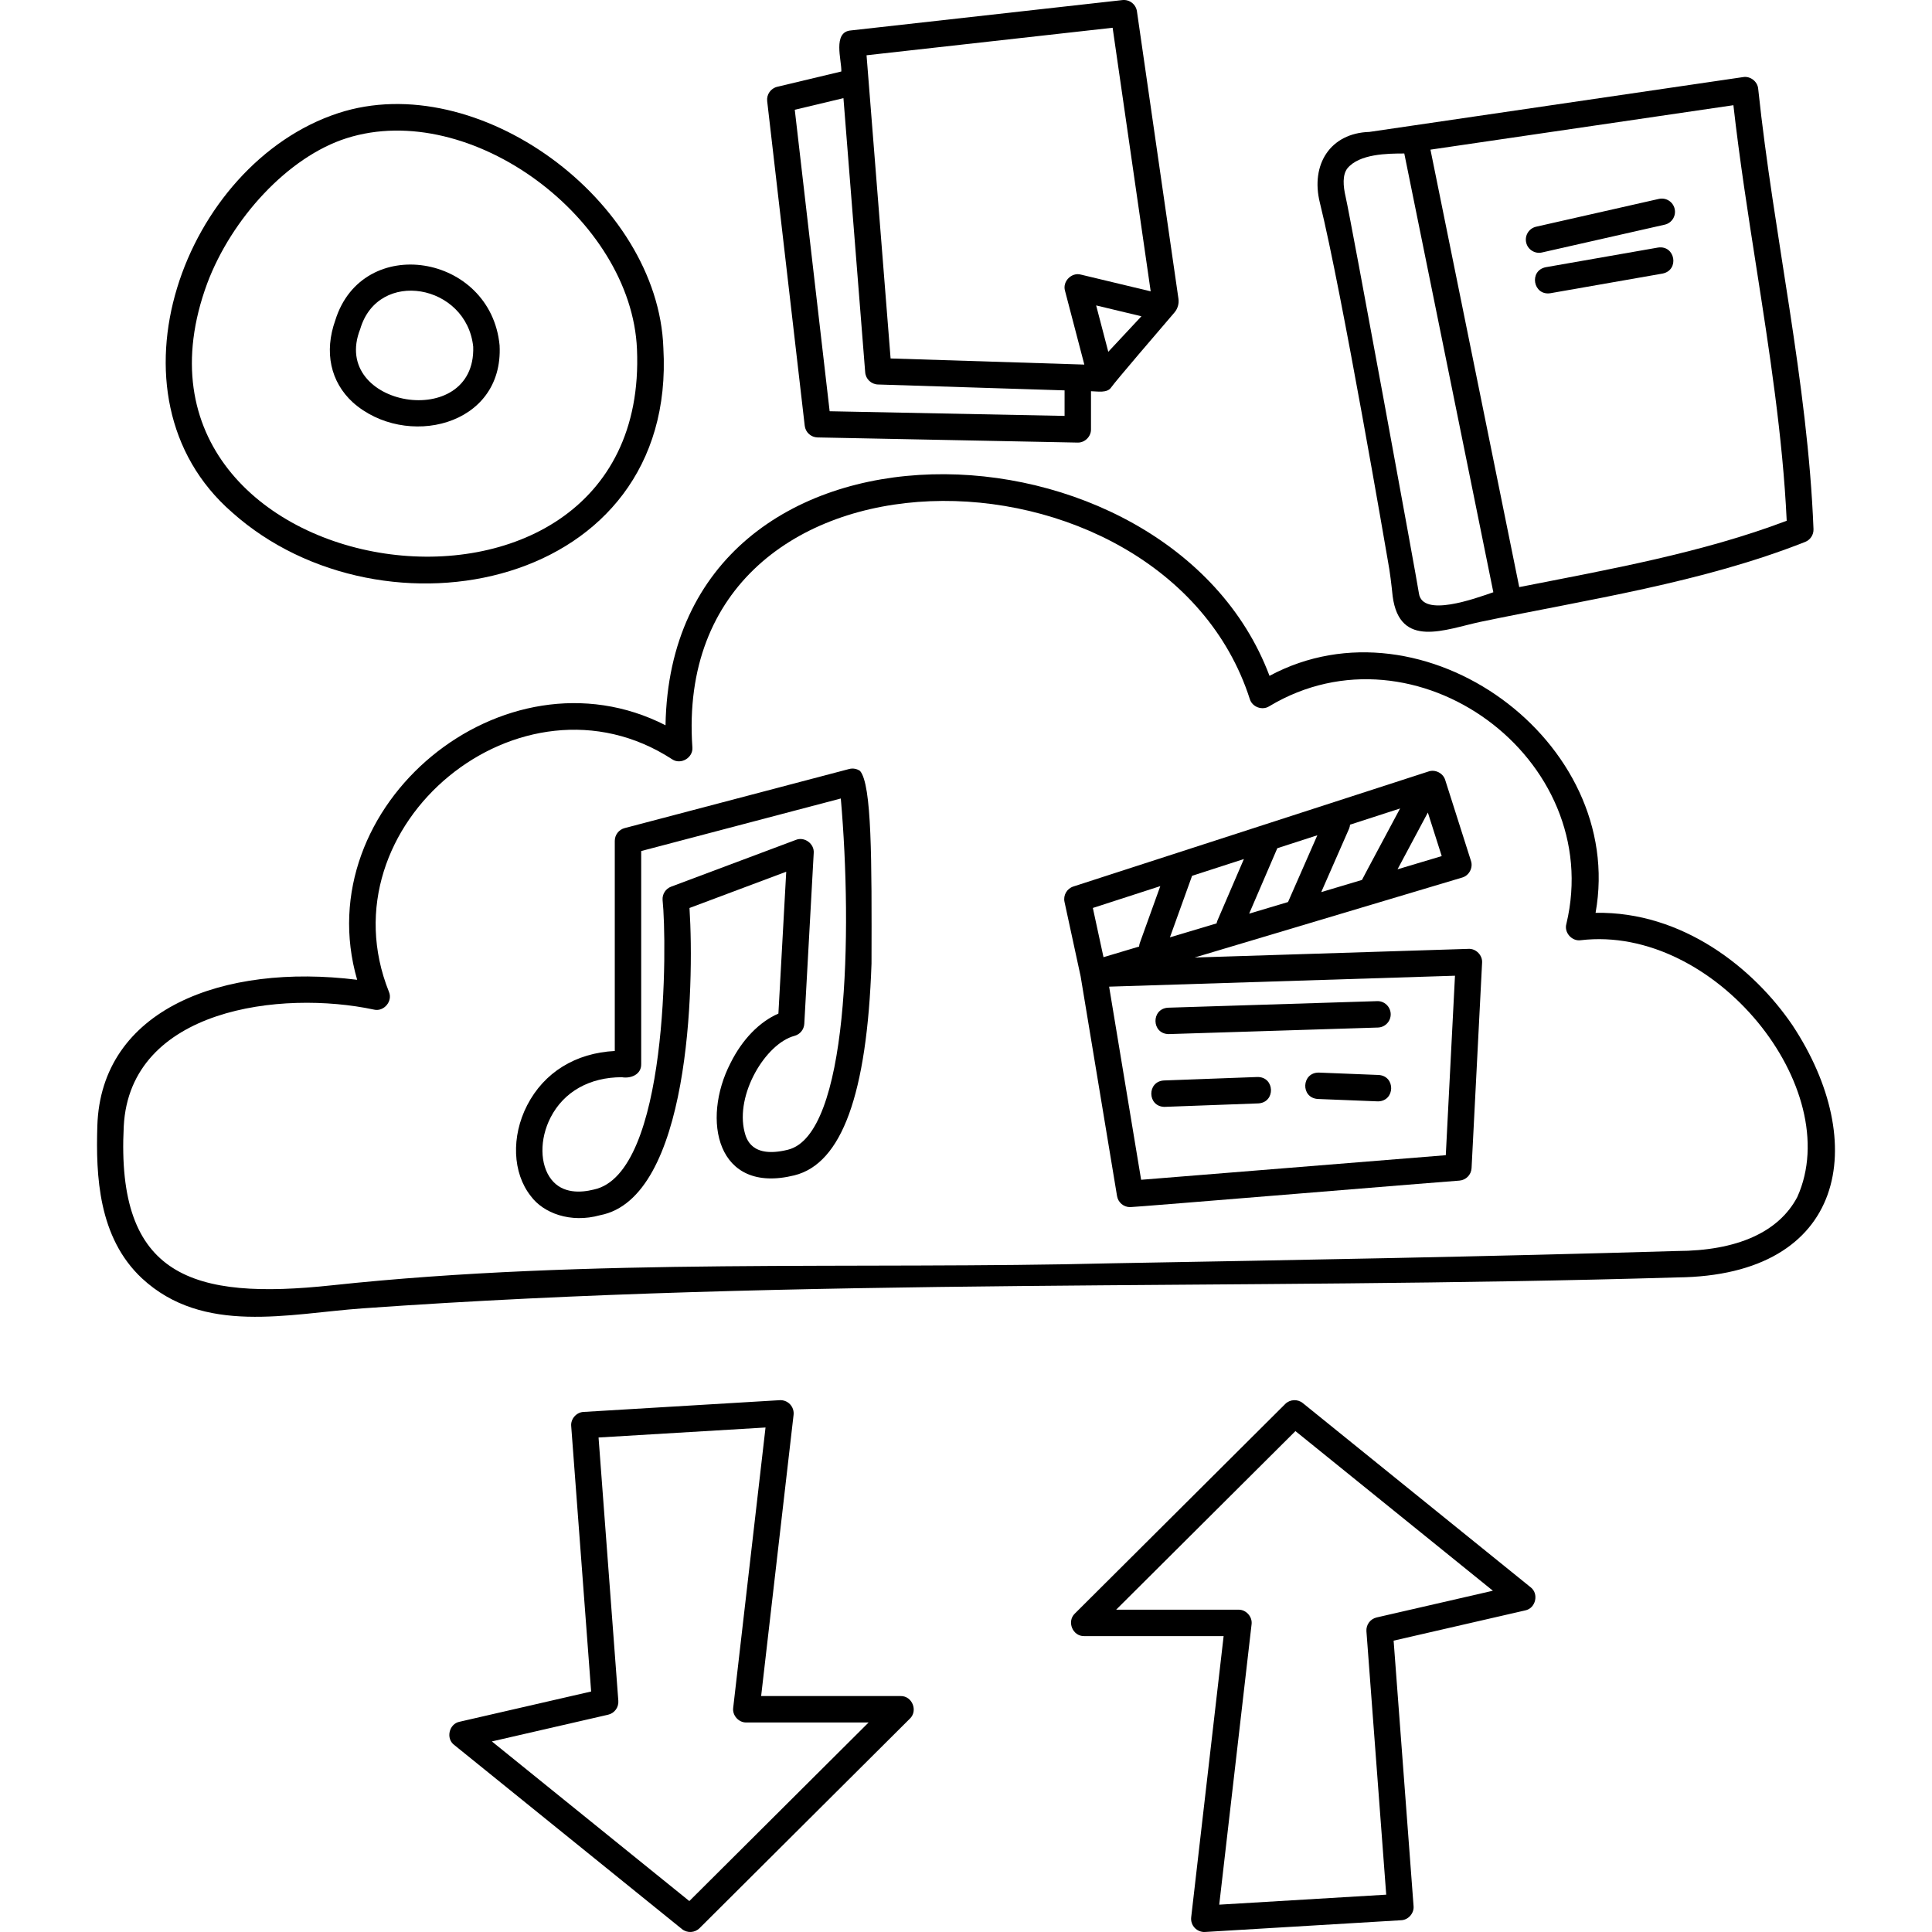 <svg id="Capa_1" enable-background="new 0 0 512 512" height="512" viewBox="0 0 512 512" width="512" xmlns="http://www.w3.org/2000/svg"><g><g><path d="m475.011 271.683c-10.235-15.052-29.068-30.187-52.169-29.773 8.179-45.503-45.664-84.667-86.411-62.804-26.632-70.88-158.56-75.875-160.061 13.097-42.848-21.89-95.103 21.244-81.721 67.453-35.562-4.434-67.909 7.787-68.854 38.727-.402 13.157.246 29.544 11.809 40.372 16.277 15.114 38.833 9.373 58.513 7.973 116.845-8.316 231.476-4.722 348.31-8.198 45.087-.428 51.137-35.768 30.584-66.847zm1.294 45.534c-4.92 9.324-15.966 14.273-31.942 14.313-49.781 1.481-100.457 2.384-149.463 3.251-67.834 1.697-138.427-1.505-206.895 5.834-36.949 3.96-57.272-2.205-55.208-42.153 1.614-31.229 41.781-36.142 66.303-30.908 2.618.635 5.036-2.221 3.977-4.699-17.714-44.227 35.078-87.617 75.034-61.648 2.296 1.564 5.603-.395 5.376-3.143-5.946-85.665 124.844-84.041 147.73-12.792.629 2.098 3.314 3.085 5.152 1.893 38.712-23.245 89.225 13.822 78.734 57.684-.651 2.271 1.453 4.648 3.778 4.321 35.599-4.223 70.34 39.347 57.424 68.047z"/><path d="m61.523 135.797c40.073 35.769 117.93 20.218 114.275-43.59-1.331-39.027-49.223-74.324-86.158-62.225-40.832 13.375-63.679 74.887-28.117 105.815zm-6.595-60.729c6.424-17.099 21.376-33.508 36.925-38.444 32.902-10.444 75.504 21.363 76.954 55.917 3.681 85.923-144.082 64.267-113.879-17.473z"/><path d="m93.534 106.662c13.84 12.3 39.972 6.467 38.864-15.138-2.323-24.281-36.331-29.833-43.542-6.645-2.991 8.396-1.287 16.332 4.678 21.783zm1.929-19.47c4.739-16.136 28.188-11.935 29.943 4.692.742 22.608-38.114 16.034-29.943-4.692z"/><path d="m213.261 112.828c.201 1.739 1.656 3.063 3.407 3.097.023.002 68.923 1.366 68.955 1.365 1.877.037 3.539-1.62 3.5-3.5v-10.114c1.713.028 4.298.58 5.366-1.025.898-1.35 12.677-15.089 16.742-19.822.87-1.013 1.259-2.351 1.068-3.672l-10.999-76.158c-.271-1.87-1.979-3.184-3.853-2.978l-71.95 8.046c-4.934.387-2.418 7.936-2.536 10.881l-16.986 4.054c-1.724.411-2.868 2.046-2.664 3.807zm77.229-31.887 12 2.876-8.782 9.412zm4.367-73.586 10.088 69.852-18.506-4.435c-2.474-.67-4.926 1.83-4.201 4.291 0 0 5.121 19.554 5.121 19.554l-51.343-1.621-6.372-80.349zm-71.335 18.656 5.763 72.661c.142 1.778 1.597 3.165 3.379 3.221l49.46 1.562v6.765l-62.26-1.234-9.241-79.897z"/><path d="m367.764 148.406c.621 3.267.996 6.648 1.3 9.561 1.842 14.114 13.985 8.799 23.311 6.819 28.758-5.985 58.643-10.359 86.012-21.173 1.379-.546 2.265-1.903 2.208-3.386-1.511-39.025-10.572-77.868-14.657-116.701-.161-1.923-2.083-3.422-3.988-3.098l-99.042 14.53c-10.4.314-15.633 8.661-13.135 18.74 5.798 23.391 17.991 94.708 17.991 94.708zm97.674-77.65c3.456 22.17 7.026 45.07 8.057 67.246-22.412 8.514-47.109 12.906-70.881 17.583l-23.528-115.927 80.284-11.778c1.612 14.292 3.874 28.805 6.068 42.876zm-108.378-26.131c3.179-3.865 10.583-3.949 15.091-3.949l23.598 116.274c-4.856 1.681-18.811 6.784-19.722.291-.457-3.26-18.113-99.459-19.41-105.02-.697-2.986-.875-5.864.443-7.596z"/><path d="m404.449 64.268c.418 1.899 2.35 3.072 4.186 2.641l32.528-7.367c1.885-.427 3.067-2.301 2.64-4.187-.425-1.885-2.291-3.069-4.186-2.641l-32.528 7.367c-1.885.428-3.068 2.302-2.64 4.187z"/><path d="m439.391 65.603-29.748 5.21c-4.535.916-3.346 7.584 1.207 6.896 0 0 29.748-5.21 29.748-5.21 4.514-.905 3.372-7.574-1.207-6.896z"/><path d="m227.916 204.303c-.842-.584-1.897-.769-2.886-.509l-59.498 15.661c-1.538.405-2.609 1.795-2.609 3.385v55.681c-10.38.536-18.727 5.658-23.225 14.395-4.259 8.275-3.876 17.935.953 24.036 3.283 4.494 10.482 7.297 18.394 5.088 23.701-4.534 25.017-60.499 23.678-81.414l25.635-9.61-2.073 37.594c-5.031 2.186-9.563 6.832-12.689 13.102-7.736 14.984-3.755 34.879 16.923 29.766 12.559-3.119 19.246-21.478 20.439-56.126.076-27.701.084-47.412-3.042-51.049zm-19.086 100.381c-9.684 2.405-11.058-2.927-11.508-4.68-2.552-9.936 5.579-23.461 13.226-25.491 1.466-.389 2.514-1.676 2.598-3.19l2.497-45.273c.201-2.434-2.454-4.401-4.724-3.47 0 0-33.065 12.396-33.065 12.396-1.451.544-2.371 1.977-2.263 3.522 1.182 11.164 1.662 72.564-18.236 76.749-3.477.866-8.247 1.109-11.214-2.639-3.106-3.924-3.195-10.704-.218-16.488 3.509-6.816 10.337-10.645 18.875-10.645 2.36.411 5.174-.704 5.125-3.46v-56.479l52.899-13.924c3.11 35.554 2.001 89.102-13.992 93.072z"/><path d="m389.165 251.459-72.578 2.294 70.902-21.193c1.833-.509 2.949-2.613 2.333-4.416 0 0-6.824-21.43-6.824-21.43-.538-1.808-2.631-2.885-4.413-2.268l-94.138 30.487c-1.711.554-2.723 2.313-2.343 4.07l4.276 19.752 9.649 58.216c.282 1.701 1.754 2.928 3.45 2.928.086.114 87.131-7.091 87.288-7.029 1.75-.141 3.124-1.557 3.214-3.31l2.788-54.426c.151-1.974-1.63-3.793-3.604-3.675zm-73.255-19.356 13.738-4.449-7.013 16.297c-.106.248-.175.501-.222.755l-12.369 3.697 5.859-16.273c.003-.009.003-.018.007-.027zm33.199-10.751-7.767 17.697-10.302 3.079 7.462-17.341zm11.828 11.839-10.796 3.227 7.371-16.794c.154-.352.23-.716.264-1.079l13.261-4.294c-.055.133-10.076 18.806-10.1 18.94zm21.135-6.317-11.712 3.501 8.036-15.045zm-74.581 7.956-5.435 15.096c-.109.304-.159.613-.183.92l-9.433 2.82-2.824-13.046zm75.658 71.311-80.738 6.513-8.483-51.18 91.658-2.898z"/><path d="m309.673 274.048c.003.02 55.45-1.751 55.489-1.74 1.933-.061 3.449-1.676 3.389-3.608s-1.7-3.471-3.607-3.388l-55.378 1.738c-4.53.244-4.444 6.891.107 6.998z"/><path d="m308.57 293.332c.088.009 24.813-.922 24.921-.92 4.589-.281 4.381-7.044-.26-6.995 0 0-24.789.918-24.789.918-4.525.27-4.404 6.893.128 6.997z"/><path d="m365.353 284.878-15.846-.631c-4.602-.047-4.898 6.683-.279 6.994 0 0 15.846.631 15.846.631.048.002.095.003.143.003 4.514-.101 4.663-6.713.136-6.997z"/><path d="m238.663 449.473h-36.954l8.596-74.514c.119-1.028-.224-2.055-.935-2.807-.712-.751-1.731-1.154-2.751-1.088l-51.963 3.112c-1.898.076-3.463 1.863-3.281 3.756 0 0 5.283 70.334 5.283 70.334l-34.885 8.02c-2.766.548-3.684 4.424-1.416 6.133 0 0 60.365 48.802 60.365 48.802 1.386 1.122 3.401 1.022 4.67-.242l55.74-55.526c2.192-2.096.6-6.053-2.469-5.98zm-55.984 54.329-52.329-42.304 30.808-7.082c1.686-.388 2.836-1.948 2.706-3.673l-5.242-69.79 44.251-2.65-8.567 74.271c-.28 2.013 1.446 3.947 3.477 3.901h32.408z"/><path d="m405.624 420.638-60.364-48.802c-1.39-1.124-3.403-1.02-4.67.242l-55.74 55.526c-2.202 2.098-.591 6.053 2.47 5.979h36.954l-8.596 74.514c-.119 1.028.224 2.055.935 2.807.71.752 1.724 1.151 2.751 1.088l51.963-3.112c1.898-.076 3.463-1.864 3.281-3.756 0 0-5.284-70.334-5.284-70.334l34.885-8.02c2.777-.542 3.675-4.426 1.415-6.132zm-40.8 8.005c-1.686.388-2.836 1.949-2.706 3.673l5.243 69.79-44.251 2.65 8.567-74.271c.28-2.013-1.445-3.947-3.477-3.901h-32.408l47.511-47.329 52.328 42.304z"/></g></g></svg>